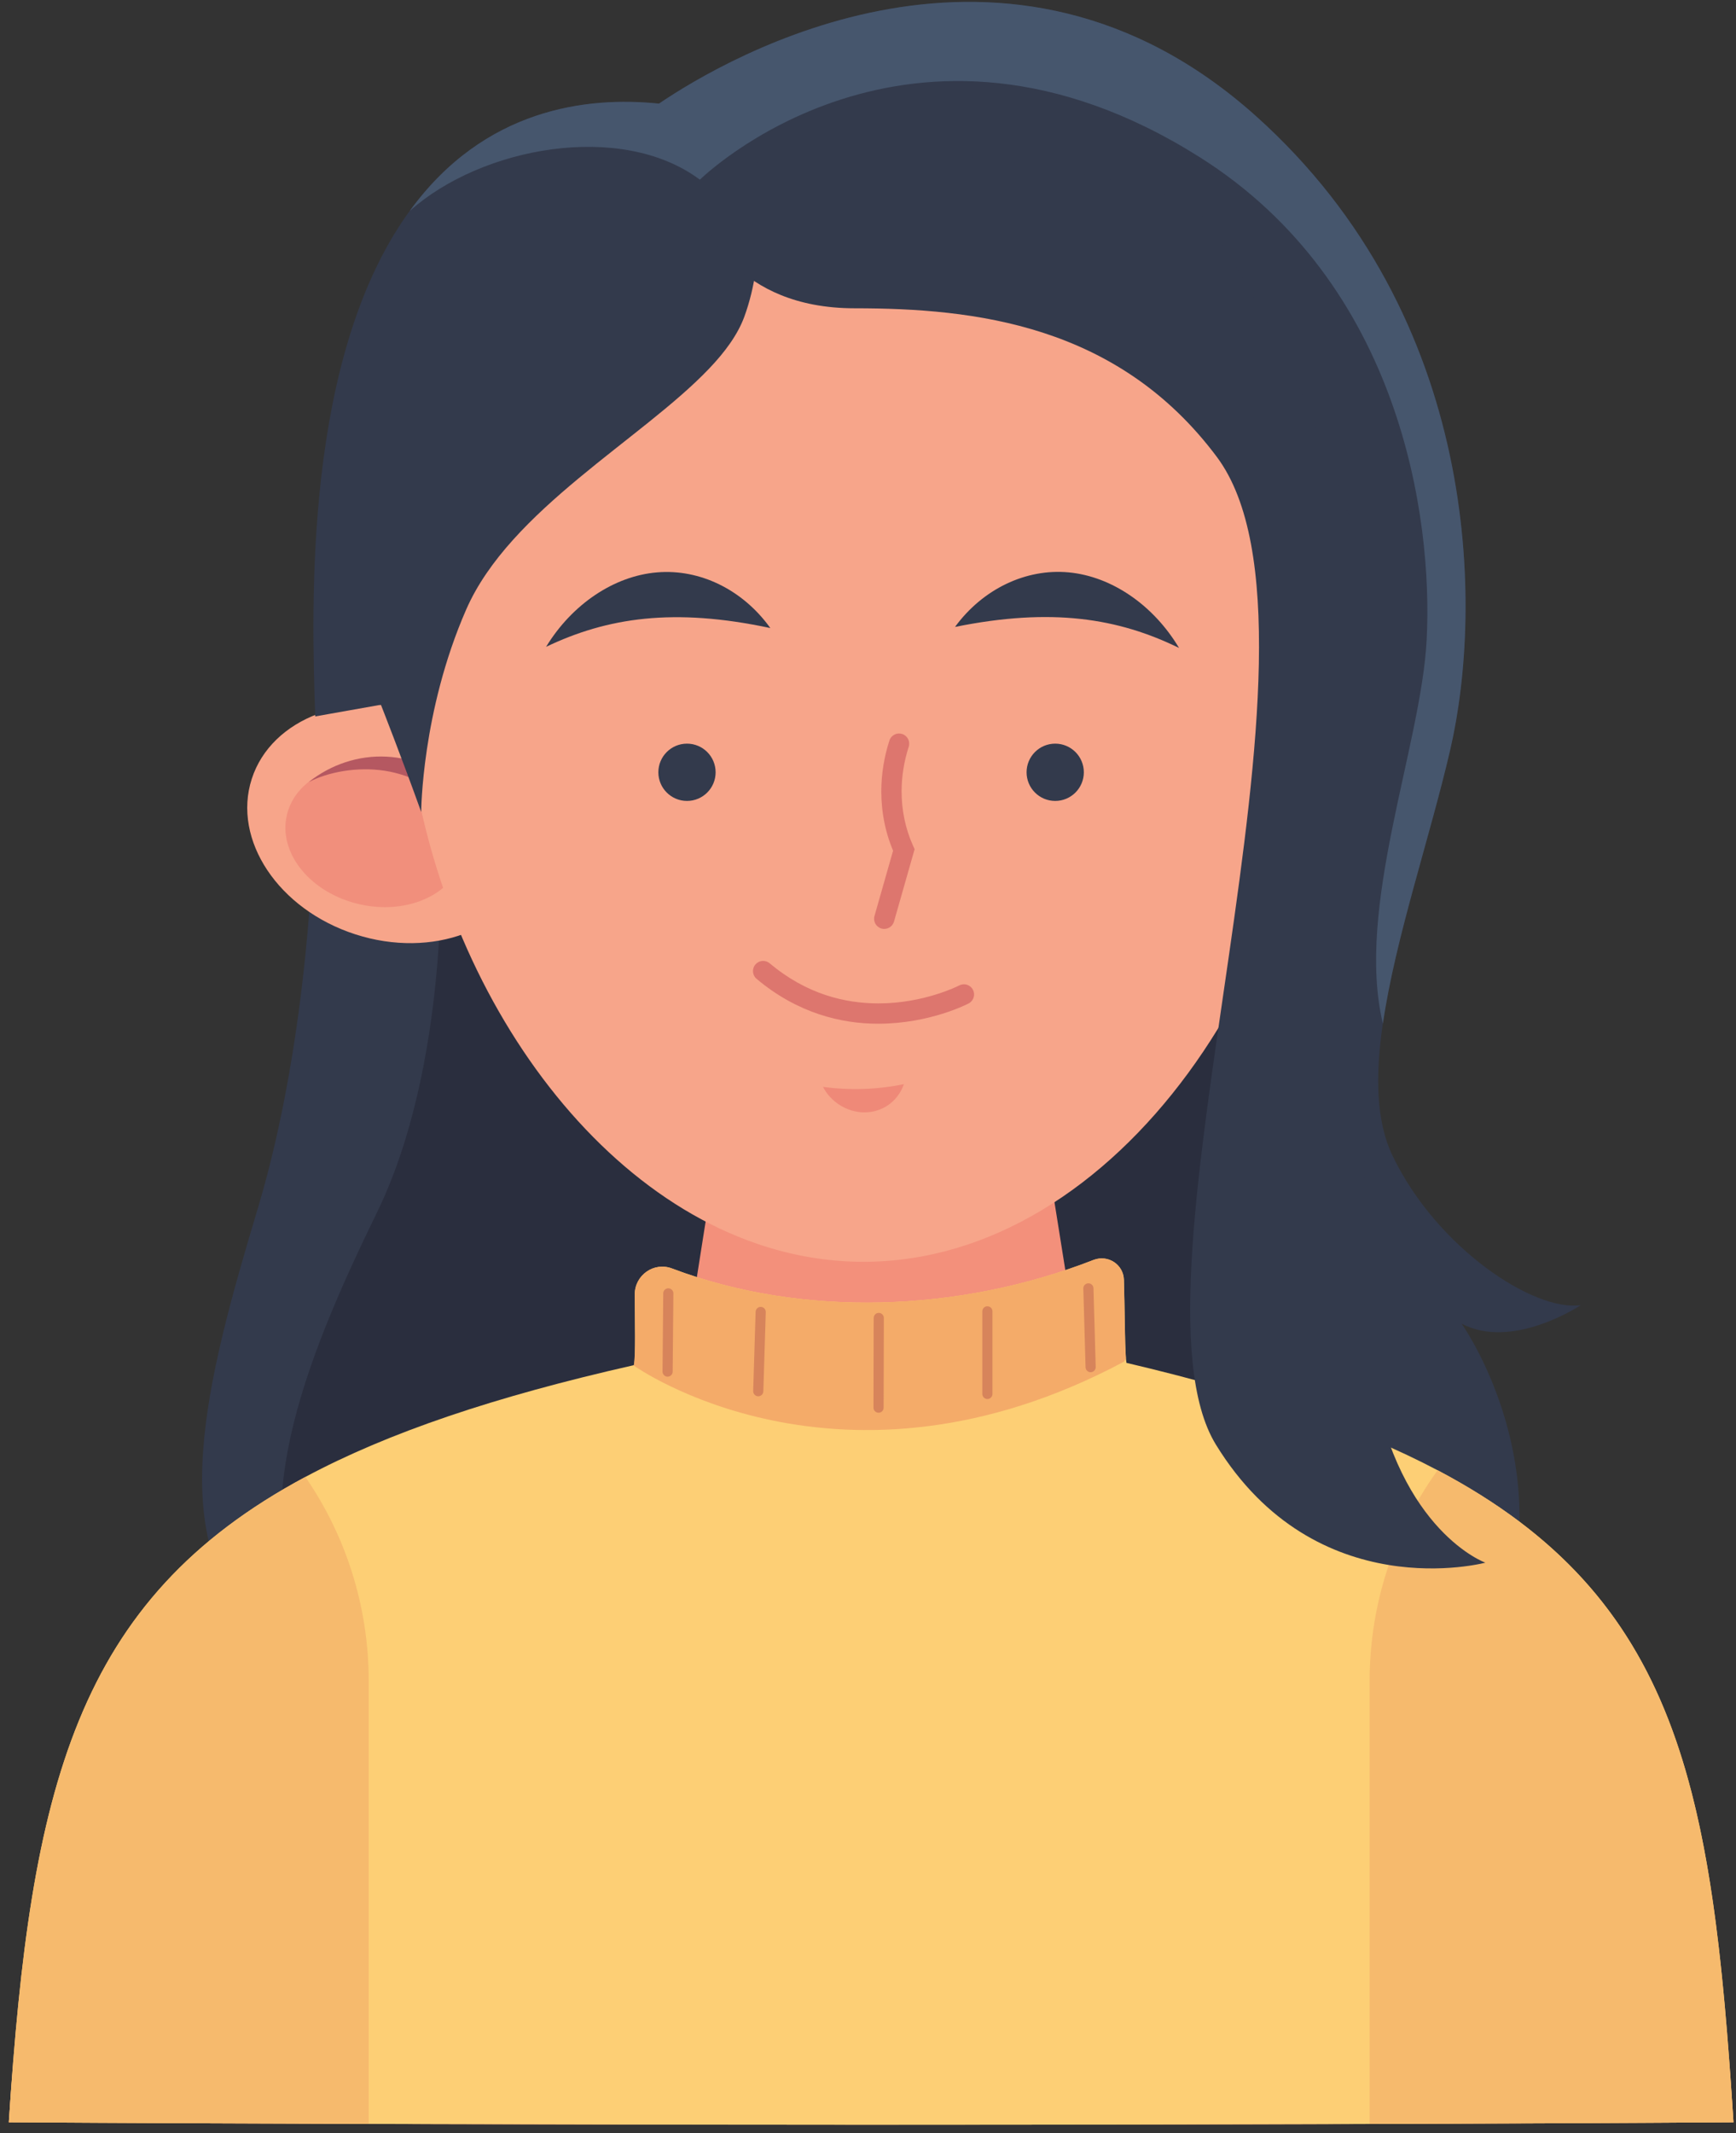 <?xml version="1.0" encoding="UTF-8" standalone="no"?><!-- Generator: Gravit.io --><svg xmlns="http://www.w3.org/2000/svg" xmlns:xlink="http://www.w3.org/1999/xlink" style="isolation:isolate" viewBox="294 262 171 210" width="171pt" height="210pt"><rect x="294" y="262" width="171" height="210" fill="#333333" stroke="none"/><defs><clipPath id="_clipPath_XvrFOnGVpL0lMrl0brKRZE9E6CLt8duS"><rect width="750" height="500"/></clipPath></defs><g clip-path="url(#_clipPath_XvrFOnGVpL0lMrl0brKRZE9E6CLt8duS)"><clipPath id="_clipPath_QornxlGwxQbOK0vx0GoxkJEUs6k2b7Ff"><path d=" M 0 0 L 0 500 L 750 500 L 750 0 L 0 0 Z " fill="rgb(255,255,255)"/></clipPath><g clip-path="url(#_clipPath_QornxlGwxQbOK0vx0GoxkJEUs6k2b7Ff)"><path d=" M 142.72 131 L 142.72 131.07 L 141.18 131.04 L 142.72 131 Z " fill="rgb(212,117,107)"/><path d=" M 142.72 131.04 L 141.18 131.07 L 141.18 131 L 142.72 131.04 Z " fill="rgb(212,117,107)"/><path d=" M 227.66 228.74 L 178.96 228.94 L 175.67 228.95 L 143.41 229.08 L 142.71 229.1 L 142.01 229.08 L 110.85 228.96 L 109.33 228.95 L 57.77 228.74 L 63.8 189.82 C 66.23 174.19 79.59 161.49 97.39 157.85 L 111.61 154.96 L 114.07 154.46 L 118.82 153.49 L 118.94 152.76 L 120.13 145.31 L 122.14 132.58 L 141.13 132.13 L 142.7 132.1 L 144.26 132.13 L 163.24 132.58 L 166.28 151.63 L 166.57 153.49 L 166.96 153.57 L 170.77 154.34 L 174.23 155.04 L 188.01 157.84 C 205.81 161.47 219.18 174.18 221.59 189.81 L 227.66 228.74 Z " fill="rgb(212,117,107)"/><path d=" M 166.3 151.63 C 143.68 154.29 127.67 148.81 120.15 145.3 L 122.17 132.58 L 141.15 132.13 L 142.72 132.1 L 144.28 132.13 L 163.26 132.58 L 166.3 151.63 Z " fill="rgb(201,103,99)"/><path d=" M 111.63 154.96 L 109.34 228.95 L 110.86 228.96 L 142.02 229.08 L 142.72 229.1 L 143.42 229.08 L 175.68 228.95 L 178.97 228.94 L 174.27 155.06 L 170.81 154.36 L 170.1 155.33 C 169.32 156.41 168.46 157.42 167.55 158.37 C 155.03 171.43 131.81 171.89 118.57 159.62 C 117.24 158.4 116.02 157.05 114.92 155.57 L 114.1 154.47" fill="rgb(253,207,117)"/><path d=" M 227.66 228.74 L 198.16 228.86 L 178.96 228.94 L 175.67 228.95 L 166.98 153.58 L 170.79 154.35 L 174.25 155.05 L 188.03 157.85 C 196.36 159.56 203.72 163.24 209.44 168.28 C 215.94 174.01 220.33 181.5 221.61 189.82 L 227.66 228.74 Z " fill="rgb(84,134,170)"/><path d=" M 118.84 153.5 L 110.87 228.96 L 109.35 228.95 L 86.23 228.86 L 57.79 228.75 L 63.82 189.83 C 65.07 181.75 69.25 174.45 75.47 168.78 C 81.26 163.49 88.82 159.62 97.41 157.86 L 111.63 154.97 L 114.09 154.47 L 118.84 153.5 Z " fill="rgb(84,134,170)"/><path d=" M 86.23 192.75 L 86.23 228.86 L 57.79 228.75 L 63.82 189.83 C 65.07 181.75 69.25 174.45 75.47 168.78 C 82.15 175.09 86.23 183.51 86.23 192.75 Z " fill="rgb(99,158,191)"/><path d=" M 227.66 228.74 L 198.16 228.86 L 198.16 192.74 C 198.16 183.27 202.44 174.65 209.44 168.27 C 215.94 174 220.33 181.49 221.61 189.81 L 227.66 228.74 Z " fill="rgb(99,158,191)"/><path d=" M 194.97 65.51 C 198.04 74.51 195.64 84.35 193.03 93.49 C 190.41 102.62 187.59 112.23 189.86 121.46 C 187.91 121.35 185.99 120.69 184.39 119.57 C 183.23 126.74 179.09 133.39 173.15 137.64 C 173.59 135.02 172.85 132.23 171.17 130.17 C 161.11 137.65 152.18 141.51 143.18 141.55 C 134.18 141.59 125.22 137.81 119.01 131.34 C 116.5 133.08 114.93 136.05 114.9 139.08 C 109.03 136.43 104.77 130.59 104.08 124.24 C 100.88 126.32 96.62 126.7 93.11 125.19 C 98.5 123.59 101.03 117.14 100.37 111.6 C 99.71 106.06 96.75 101.12 94.44 96.03 C 92.14 90.95 90.45 85.08 92.46 79.87 C 91.47 78.2 90.74 76.48 90.26 74.75 L 90.26 74.74 C 88.78 69.34 89.68 63.82 92.46 59.37 C 89.83 58.38 87.54 58.1 85.25 57.83 C 88.08 49.23 94.62 41.9 102.88 38.06 C 99.6 35.85 98.19 32.23 99.03 29.06 C 107.87 29.5 116.58 27.11 125.16 24.89 C 133.73 22.68 142.58 20.6 151.37 21.72 C 157.32 22.47 163.28 24.99 167.96 29.23 C 170.19 31.25 172.14 33.67 173.65 36.47 C 177.95 34.41 183.22 36.68 186.47 40.13 C 189.72 43.59 191.59 48.07 194.19 52.03 C 196.79 55.99 200.62 59.68 205.38 60 C 202.66 62.92 198.93 64.89 194.97 65.51 Z " fill="rgb(79,58,92)"/><path d=" M 184.012 88.219 C 191.587 85.778 199.297 88.67 201.233 94.678 C 203.169 100.686 198.598 107.536 191.023 109.977 C 183.448 112.418 175.738 109.525 173.802 103.517 C 171.866 97.509 176.437 90.66 184.012 88.219 Z " fill="rgb(201,103,99)"/><path d=" M 188.148 107.312 C 184.35 107.312 181.123 105.317 180.421 102.242 C 179.569 98.505 182.771 94.587 187.575 93.492 C 188.426 93.298 189.27 93.206 190.088 93.206 C 193.886 93.206 197.114 95.2 197.816 98.275 C 198.668 102.012 195.465 105.929 190.662 107.025 C 189.811 107.219 188.966 107.312 188.148 107.312 Z " fill="rgb(163,83,87)"/><path d=" M 195.63 94.95 C 193.47 93.22 190.72 92.31 187.99 92.45 C 185.27 92.58 182.6 93.75 180.61 95.68 C 180.72 96.4 180.82 97.12 180.93 97.84 C 182.8 95.7 185.39 94.27 188.14 93.84 C 190.88 93.4 193.77 93.98 195.63 94.95 Z " fill="rgb(109,57,70)"/><path d=" M 82.724 94.669 C 84.66 88.66 92.371 85.768 99.945 88.209 C 107.52 90.649 112.091 97.499 110.155 103.507 C 108.219 109.516 100.509 112.408 92.934 109.967 C 85.359 107.526 80.788 100.677 82.724 94.669 Z " fill="rgb(201,103,99)"/><path d=" M 95.83 107.295 C 95.012 107.295 94.168 107.203 93.316 107.009 C 88.513 105.913 85.311 101.996 86.163 98.258 C 86.865 95.184 90.093 93.189 93.89 93.189 C 94.708 93.189 95.552 93.281 96.403 93.476 C 101.207 94.571 104.41 98.489 103.557 102.226 C 102.856 105.301 99.627 107.295 95.83 107.295 Z " fill="rgb(163,83,87)"/><path d=" M 88.33 94.95 C 90.49 93.22 93.24 92.31 95.97 92.45 C 98.69 92.58 101.36 93.75 103.35 95.68 C 103.24 96.4 103.14 97.12 103.03 97.84 C 101.16 95.7 98.57 94.27 95.82 93.84 C 93.08 93.4 90.2 93.98 88.33 94.95 Z " fill="rgb(109,57,70)"/><path d=" M 187.21 84.62 C 187.21 114.27 166.96 144.03 141.98 144.03 C 138.37 144.03 134.85 143.41 131.48 142.25 C 111.56 135.43 96.74 109.98 96.74 84.62 L 96.74 84.43 C 96.82 54.89 117.05 36.66 141.98 36.66 C 166.96 36.66 187.21 54.97 187.21 84.62 Z " fill="rgb(212,117,107)"/><path d=" M 185.82 78.75 C 183.22 78.34 180.75 77.08 178.9 75.2 C 179.2 76.97 179.51 78.73 179.81 80.5 C 173.23 77.12 168.05 71.09 165.73 64.07 C 159.35 69.55 150.52 72.05 142.21 70.73 C 142.76 69.47 143.32 68.21 143.75 66.86 C 138.34 69.95 133.25 73.61 128.61 77.76 C 127.35 74.91 126.85 71.72 127.14 68.69 C 119.13 71.82 111.5 75.91 104.46 80.86 C 104.33 79.4 104.2 77.94 104.07 76.48 C 100.77 78.81 98.27 82.25 97.08 86.11 C 96.75 77.91 96.81 68.67 102.62 62.88 C 104.97 60.54 108.02 59.05 111.05 57.71 C 126.02 51.07 142.06 46.87 158.36 45.31 C 163.77 44.79 167.59 46.49 172.5 48.81 C 177.29 51.06 187.8 68.6 185.82 78.75 Z " fill="rgb(201,103,99)"/><path d=" M 97.87 98.49 C 96.38 86.79 99.43 76.09 106.6 66.78 C 105.7 69.23 105.35 71.88 105.59 74.47 C 114.85 69.85 124.11 65.23 133.37 60.6 C 130.57 63.28 129.36 67.51 130.33 71.27 C 138.09 67.48 145.85 63.68 153.62 59.89 C 151.64 62.47 149.31 64.78 146.71 66.72 C 154.32 67.43 162.19 63.64 166.5 56.38 C 167.68 63.32 171.39 69.79 176.78 74.32 C 176.7 71.74 177.08 69.15 177.44 65.79 C 178.3 70.92 181.1 75.71 184.69 78.95 C 185.19 85.81 185.69 92.68 185.01 99.08 C 213.02 20.76 79.3 1.64 97.87 98.49 Z " fill="rgb(79,58,92)"/><path d=" M 167.96 29.24 C 164.03 27.19 159.48 26.21 155.03 26.11 C 147.72 25.95 140.56 27.88 133.49 29.76 C 126.43 31.64 119.23 33.49 111.93 33.18 C 115.13 35.11 118.76 36.31 122.47 36.67 C 116.48 39.12 110.49 41.57 104.5 44.03 C 109.02 42.57 114.16 43.13 118.25 45.55 C 110.24 45.68 102.35 49.28 97.02 55.24 C 99.08 54.51 101.44 54.64 103.4 55.62 C 96.47 59.62 91.62 66.9 90.26 74.76 C 88.78 69.36 89.68 63.84 92.46 59.39 C 89.83 58.4 87.54 58.12 85.25 57.85 C 88.08 49.25 94.62 41.92 102.88 38.08 C 99.6 35.87 98.19 32.25 99.03 29.08 C 107.87 29.52 116.58 27.13 125.16 24.91 C 133.73 22.7 142.58 20.62 151.37 21.74 C 157.32 22.48 163.28 24.99 167.96 29.24 Z " fill="rgb(119,85,124)"/><path d=" M 130.7 84.39 C 128 81.49 123.65 79.76 118.87 80.1 C 114.1 80.43 110.04 82.74 107.77 85.97 C 107.92 80.1 112.51 75.2 118.49 74.78 C 124.49 74.36 129.73 78.58 130.7 84.39 Z " fill="rgb(79,58,92)"/><path d=" M 153.26 84.39 C 155.96 81.49 160.31 79.76 165.09 80.1 C 169.86 80.43 173.92 82.74 176.19 85.97 C 176.04 80.1 171.45 75.2 165.47 74.78 C 159.48 74.36 154.23 78.58 153.26 84.39 Z " fill="rgb(79,58,92)"/><path d=" M 123.62 92 C 125.177 92 126.44 93.263 126.44 94.82 C 126.44 96.377 125.177 97.64 123.62 97.64 C 122.063 97.64 120.8 96.377 120.8 94.82 C 120.8 93.263 122.063 92 123.62 92 Z " fill="rgb(51,58,76)"/><path d=" M 159.89 92 C 161.447 92 162.71 93.263 162.71 94.82 C 162.71 96.377 161.447 97.64 159.89 97.64 C 158.333 97.64 157.07 96.377 157.07 94.82 C 157.07 93.263 158.333 92 159.89 92 Z " fill="rgb(51,58,76)"/><path d=" M 127.803 117.478 C 132.215 120 137.273 121.247 142.327 121.248 C 147.721 121.247 153.119 119.827 157.735 116.981 C 158.205 116.691 158.351 116.075 158.061 115.605 C 157.771 115.135 157.155 114.989 156.685 115.279 C 152.412 117.915 147.37 119.248 142.327 119.248 C 137.601 119.248 132.88 118.077 128.796 115.742 C 128.317 115.468 127.706 115.634 127.432 116.114 C 127.158 116.593 127.324 117.204 127.803 117.478 Z " fill="rgb(109,57,70)"/><path d=" M 138.89 125.4 C 141.48 126.03 144.18 126.22 146.84 125.96 C 146.04 127.41 144.4 128.36 142.74 128.32 C 141.08 128.28 139.49 127.29 138.89 125.4 Z " fill="rgb(201,103,99)"/><path d=" M 138.968 92.757 C 139.427 94.181 139.67 95.67 139.67 97.155 C 139.669 98.974 139.308 100.787 138.539 102.488 L 138.388 102.821 L 138.488 103.173 C 139.129 105.426 139.779 107.676 140.418 109.932 C 140.568 110.464 141.121 110.773 141.652 110.622 C 142.184 110.472 142.492 109.919 142.342 109.388 C 141.701 107.124 141.051 104.874 140.412 102.626 L 139.45 102.9 L 140.361 103.312 C 141.254 101.338 141.67 99.238 141.67 97.155 C 141.67 95.452 141.393 93.759 140.872 92.143 C 140.702 91.618 140.139 91.329 139.613 91.499 C 139.087 91.668 138.799 92.231 138.968 92.757 Z " fill="rgb(109,57,70)"/><path d=" M 459.99 228.84 C 406.79 229.18 343.34 229.18 290.11 228.84 C 297.9 179.18 293.28 162.23 351.17 153.6 L 351.18 153.55 C 351.98 148.56 353.69 137.74 354.48 132.69 C 365.5 132.22 384.57 132.22 395.58 132.69 L 398.62 151.74 L 398.83 153.04 L 398.91 153.6 C 457.03 162.34 452.1 179.18 459.99 228.84 Z " fill="rgb(247,165,138)"/><path d=" M 398.63 151.73 C 376.01 154.39 360 148.91 352.48 145.4 L 354.5 132.68 L 373.48 132.23 L 375.05 132.2 L 376.61 132.23 L 395.59 132.68 L 398.63 151.73 Z " fill="rgb(239,137,120)"/><path d=" M 459.99 228.84 C 448.43 228.92 436.38 228.97 424.05 229.01 C 379.68 229.16 331.76 229.1 290.11 228.84 C 297.9 179.18 293.28 162.23 351.17 153.6 L 351.18 153.55 L 375.15 173.75 L 398.83 153.03 L 398.91 153.59 C 415.9 156.14 427.5 159.39 435.61 163.95 C 455.24 174.99 454.41 193.69 459.99 228.84 Z " fill="rgb(77,173,191)"/><path d=" M 424.05 229.01 L 424.05 199.09 C 424.05 185.94 428.35 173.79 435.61 163.96 C 455.24 174.99 454.41 193.69 459.99 228.84 C 448.43 228.92 436.38 228.97 424.05 229.01 Z " fill="rgb(82,179,195)"/><path d=" M 312.53 228.961 C 304.897 228.929 297.405 228.89 290.11 228.84 L 290.11 228.84 C 297.41 228.887 304.898 228.927 312.53 228.961 Z  M 297.983 184.282 C 300.256 177.563 303.503 172.195 308.792 167.83 C 303.521 172.194 300.266 177.566 297.983 184.282 Z " fill="rgb(187,227,229)"/><path d=" M 323.682 229.002 C 319.935 228.99 316.217 228.976 312.53 228.961 C 304.898 228.927 297.41 228.887 290.11 228.84 L 290.11 228.84 C 300.934 228.908 312.183 228.962 323.682 229.002 Z " fill="rgb(200,167,151)"/><path d=" M 326.05 229.01 C 325.26 229.007 324.47 229.005 323.682 229.002 C 312.183 228.962 300.934 228.908 290.11 228.84 C 293.187 209.491 294.316 195.126 297.983 184.282 C 300.266 177.566 303.521 172.194 308.792 167.83 C 310.474 166.442 312.361 165.156 314.49 163.96 C 321.75 173.79 326.05 185.94 326.05 199.09 L 326.05 229.01 Z " fill="rgb(82,179,195)"/><path d=" M 375.15 173.75 L 367.549 167.344 L 367.55 167.12 L 375.29 173.628 L 375.15 173.75 Z " fill="rgb(104,134,153)"/><path d=" M 367.4 203.12 L 367.549 167.344 L 375.15 173.75 L 375.29 173.628 L 375.34 173.67 L 375.55 203.06 L 367.4 203.12 Z " fill="rgb(72,137,167)"/><path d=" M 371.23 178.86 C 372.528 178.86 373.58 179.912 373.58 181.21 C 373.58 182.508 372.528 183.56 371.23 183.56 C 369.932 183.56 368.88 182.508 368.88 181.21 C 368.88 179.912 369.932 178.86 371.23 178.86 Z " fill="rgb(189,227,227)"/><path d=" M 371.23 191.79 C 372.528 191.79 373.58 192.842 373.58 194.14 C 373.58 195.438 372.528 196.49 371.23 196.49 C 369.932 196.49 368.88 195.438 368.88 194.14 C 368.88 192.842 369.932 191.79 371.23 191.79 Z " fill="rgb(189,227,227)"/><path d=" M 375.16 173.47 L 351.73 150.89 L 349.88 150.68 C 345.42 150.18 340.99 151.84 337.96 155.15 L 340.94 173.75 L 347.37 169.99 C 350.7 168.04 354.69 167.54 358.39 168.62 L 375.16 173.47 Z " fill="rgb(92,198,207)"/><path d=" M 375.16 173.47 L 398.59 150.89 L 400.44 150.68 C 404.9 150.18 409.33 151.84 412.36 155.15 L 409.38 173.75 L 406.51 172.07 C 400.91 168.79 394.2 167.95 387.96 169.76 L 375.16 173.47 Z " fill="rgb(92,198,207)"/><path d=" M 391.33 206.66 L 391.33 204.26 C 391.33 203.63 391.84 203.11 392.48 203.11 L 418.39 203.11 C 419.02 203.11 419.54 203.62 419.54 204.26 L 419.54 206.66 C 419.54 207.29 419.03 207.81 418.39 207.81 L 392.48 207.81 C 391.85 207.81 391.33 207.29 391.33 206.66 Z " fill="rgb(72,138,167)"/><path d=" M 416.344 88.328 C 423.919 85.887 431.629 88.779 433.564 94.787 C 435.501 100.795 430.93 107.645 423.354 110.085 C 415.78 112.526 408.07 109.634 406.134 103.626 C 404.198 97.618 408.769 90.769 416.344 88.328 Z " fill="rgb(239,137,120)"/><path d=" M 420.488 107.407 C 416.69 107.407 413.462 105.412 412.761 102.337 C 411.908 98.6 415.111 94.683 419.914 93.587 C 420.765 93.393 421.61 93.3 422.427 93.3 C 426.225 93.3 429.454 95.295 430.155 98.37 C 431.007 102.106 427.805 106.024 423.001 107.12 C 422.15 107.314 421.306 107.407 420.488 107.407 Z " fill="rgb(220,119,110)"/><path d=" M 427.96 95.05 C 425.8 93.32 423.05 92.41 420.32 92.55 C 417.6 92.68 414.93 93.85 412.94 95.78 C 413.05 96.5 413.15 97.22 413.26 97.94 C 415.13 95.8 417.72 94.37 420.47 93.94 C 423.22 93.51 426.1 94.08 427.96 95.05 Z " fill="rgb(181,88,97)"/><path d=" M 315.047 94.767 C 316.983 88.758 324.693 85.866 332.268 88.307 C 339.842 90.748 344.414 97.597 342.477 103.605 C 340.542 109.614 332.832 112.506 325.256 110.065 C 317.682 107.624 313.11 100.775 315.047 94.767 Z " fill="rgb(239,137,120)"/><path d=" M 328.147 107.381 C 327.329 107.381 326.485 107.289 325.634 107.095 C 320.83 105.999 317.627 102.081 318.48 98.344 C 319.181 95.27 322.41 93.275 326.208 93.275 C 327.026 93.275 327.869 93.367 328.721 93.562 C 333.524 94.657 336.727 98.575 335.874 102.312 C 335.173 105.387 331.944 107.381 328.147 107.381 Z " fill="rgb(220,119,110)"/><path d=" M 320.66 95.05 C 322.82 93.32 325.57 92.41 328.3 92.55 C 331.02 92.68 333.69 93.85 335.68 95.78 C 335.57 96.5 335.47 97.22 335.36 97.94 C 333.49 95.8 330.9 94.37 328.15 93.94 C 325.41 93.5 322.53 94.08 320.66 95.05 Z " fill="rgb(181,88,97)"/><path d=" M 419.54 84.72 C 419.54 114.37 399.29 144.13 374.31 144.13 C 370.7 144.13 367.18 143.51 363.81 142.35 C 343.89 135.53 329.07 110.08 329.07 84.72 L 329.07 84.53 C 329.15 54.99 349.38 36.76 374.31 36.76 C 399.29 36.76 419.54 55.07 419.54 84.72 Z " fill="rgb(247,165,138)"/><path d=" M 430.86 45.99 C 427.8 46.51 423.88 48.39 422.36 49.37 C 426.04 50.58 429.64 55.56 430.55 61.91 C 427.9 60.76 425.17 61.67 423.47 62.27 L 423.24 62.35 C 423.48 72.71 421.61 89.22 418.05 99.2 C 418.05 92.19 416.21 86.32 414 80.18 C 411.8 74.05 410.19 70.88 409.52 62.09 L 409.51 62.03 C 384.74 62.07 363.52 61.34 340.09 63.18 L 340.08 63.31 C 339.68 72.35 337.47 74.43 335.06 79.68 C 332.65 84.95 330.68 91.98 330.68 100.14 C 326.69 90.98 326.23 63.11 326.23 63.11 C 326.23 63.11 321.58 58.51 316 58.86 C 317.65 55.25 323.02 51.15 327.88 52.15 C 327.41 48.16 322.9 42.97 318.24 40.95 C 325.96 39.06 330.01 41.56 333 45.91 C 333.94 42.14 335.55 38.72 337.73 35.67 C 353 14.25 395.76 11.13 422.72 32.13 C 418.72 32.51 415.92 34.24 413.59 36.58 C 419.53 36.01 425.51 37.35 431.08 45.93 L 430.86 45.99 Z " fill="rgb(121,65,84)"/><path d=" M 423.25 62.34 C 423.49 72.7 421.62 89.21 418.06 99.19 C 418.06 92.18 416.22 86.31 414.01 80.17 C 411.81 74.04 410.2 70.87 409.53 62.08 L 409.63 61.9 L 423.46 62.26 L 423.25 62.34 Z " fill="rgb(152,104,115)"/><path d=" M 340.1 63.32 C 339.7 72.36 337.49 74.44 335.08 79.69 C 332.67 84.96 330.7 91.99 330.7 100.15 C 326.71 90.99 325.28 75.67 326.25 63.12 L 340.1 63.32 Z " fill="rgb(152,104,115)"/><path d=" M 431.1 45.95 L 430.86 46 C 421.64 39.28 409.32 36.76 398.29 39.81 C 401.34 35.56 406.09 32.56 411.24 31.64 C 400.4 28.06 389.15 26.9 378.08 27.9 C 382.72 25.49 388.02 24.37 393.24 24.69 C 374.8 18.71 353.05 23.14 337.75 35.68 C 353.02 14.26 395.78 11.14 422.74 32.14 C 418.74 32.52 415.94 34.25 413.61 36.59 C 419.55 36.03 425.53 37.37 431.1 45.95 Z " fill="rgb(164,91,107)"/><path d=" M 363.03 84.48 C 360.33 81.58 355.98 79.85 351.2 80.19 C 346.43 80.52 342.37 82.83 340.1 86.06 C 340.25 80.19 344.84 75.29 350.82 74.87 C 356.82 74.46 362.06 78.68 363.03 84.48 Z " fill="rgb(121,65,84)"/><path d=" M 385.59 84.48 C 388.29 81.58 392.64 79.85 397.42 80.19 C 402.19 80.52 406.25 82.83 408.52 86.06 C 408.37 80.19 403.78 75.29 397.8 74.87 C 391.81 74.46 386.56 78.68 385.59 84.48 Z " fill="rgb(121,65,84)"/><path d=" M 355.95 92.1 C 357.507 92.1 358.77 93.363 358.77 94.92 C 358.77 96.478 357.507 97.74 355.95 97.74 C 354.393 97.74 353.13 96.478 353.13 94.92 C 353.13 93.363 354.393 92.1 355.95 92.1 Z " fill="rgb(51,58,76)"/><path d=" M 392.22 92.1 C 393.777 92.1 395.04 93.363 395.04 94.92 C 395.04 96.478 393.777 97.74 392.22 97.74 C 390.662 97.74 389.4 96.478 389.4 94.92 C 389.4 93.363 390.662 92.1 392.22 92.1 Z " fill="rgb(51,58,76)"/><path d=" M 371.08 127.85 C 373.67 128.48 376.37 128.67 379.03 128.41 C 378.23 129.86 376.59 130.81 374.93 130.77 C 373.27 130.74 371.67 129.73 371.08 127.85 Z " fill="rgb(221,119,109)"/><path d=" M 370.748 94.037 C 371.208 95.461 371.45 96.949 371.45 98.435 C 371.45 100.253 371.088 102.066 370.319 103.768 L 370.168 104.102 L 370.268 104.454 C 370.909 106.706 371.559 108.956 372.198 111.212 C 372.349 111.744 372.901 112.053 373.433 111.902 C 373.964 111.752 374.273 111.199 374.122 110.667 C 373.481 108.404 372.831 106.154 372.192 103.907 L 371.23 104.18 L 372.141 104.592 C 373.034 102.618 373.45 100.518 373.45 98.435 C 373.45 96.732 373.173 95.039 372.652 93.423 C 372.482 92.897 371.919 92.609 371.393 92.778 C 370.868 92.948 370.579 93.511 370.748 94.037 Z " fill="rgb(221,119,109)"/><path d=" M 360.16 116.6 C 370.31 118.53 380.91 118.01 391.13 115.2 C 391.74 116.94 390.89 118.93 389.5 120.14 C 388.11 121.35 386.29 121.92 384.5 122.35 C 379.31 123.59 373.89 123.9 368.59 123.24 C 366.4 122.97 364.17 122.51 362.32 121.3 C 360.47 120.09 359.07 117.99 360.16 116.6 Z " fill="rgb(254,254,254)"/><path d=" M 566.23 347.66 L 651.02 345.94 L 660.61 414.81 L 560.28 410.01 L 566.23 347.66 Z " fill="rgb(53,49,74)"/><path d=" M 694.63 470.93 C 671.97 471.08 647.47 471.16 622.68 471.17 C 619.31 471.18 615.95 471.18 612.58 471.18 L 607.68 471.18 C 603.68 471.18 599.67 471.18 595.69 471.17 C 571.25 471.15 547.09 471.07 524.74 470.93 C 531.68 426.7 533.09 408.41 574.269 398.84 C 578.1 397.95 582.269 397.13 586.81 396.38 C 588.25 396.15 589.72 395.91 591.24 395.69 C 591.39 394.79 591.57 393.69 591.769 392.46 C 592.03 390.78 592.33 388.86 592.65 386.89 C 593.35 382.41 594.099 377.66 594.56 374.78 C 605.58 374.31 615.85 374.31 626.86 374.78 L 629.53 391.57 L 629.76 393.02 L 630.18 395.69 C 633.05 396.12 635.78 396.57 638.37 397.05 C 641.62 397.65 644.65 398.28 647.479 398.96 C 688.07 408.59 687.62 426.8 694.63 470.93 Z " fill="rgb(212,117,107)"/><path d=" M 629.53 391.56 C 610.82 395.23 598.68 390.47 592.65 386.88 C 593.35 382.4 594.1 377.65 594.56 374.77 C 605.58 374.3 615.85 374.3 626.86 374.77 L 629.53 391.56 Z " fill="rgb(201,103,99)"/><path d=" M 633.42 400.24 L 622.68 471.17 C 619.07 471.18 615.45 471.18 611.84 471.18 L 608.66 471.18 C 604.33 471.18 600.01 471.18 595.7 471.17 L 588.03 400.14 C 589.59 402.17 591.99 406.66 594.65 412.1 C 601.1 425.33 619.97 425.42 626.55 412.25 C 629.24 406.87 631.66 402.44 633.25 400.44 L 633.42 400.24 Z " fill="rgb(173,79,101)"/><path d=" M 608.66 471.18 C 589.8 471.18 570.939 471.14 552.8 471.07 C 543.22 471.03 533.84 470.99 524.76 470.93 C 529.34 441.72 531.52 423.82 544.32 412.29 C 552.71 404.731 565.65 399.89 586.83 396.38 L 608.66 471.18 Z " fill="rgb(112,120,154)"/><path d=" M 694.63 470.93 C 668.68 471.1 640.3 471.18 611.84 471.18 L 638.38 397.04 C 688.17 406.17 687.13 423.73 694.63 470.93 Z " fill="rgb(112,120,154)"/><clipPath id="_clipPath_rrabyt18x2j04a6edvJYKj4LjQGcJzCF"><path d=" M 693.485 470.937 C 693.867 470.935 694.248 470.932 694.63 470.93 L 694.63 470.93 C 694.249 470.932 693.867 470.935 693.485 470.937 Z " fill="rgb(255,255,255)"/></clipPath><g clip-path="url(#_clipPath_rrabyt18x2j04a6edvJYKj4LjQGcJzCF)"><path d=" M 693.485 470.93 L 694.63 470.93 L 694.63 470.937 L 693.485 470.937 L 693.485 470.93 Z " fill="rgb(188,204,214)"/></g><path d=" M 690.926 470.953 C 692.166 470.946 693.401 470.938 694.63 470.93 L 694.63 470.93 C 694.248 470.932 693.867 470.935 693.485 470.937 C 692.634 470.943 691.782 470.948 690.926 470.953 Z " fill="rgb(180,126,132)"/><path d=" M 694.63 470.93 C 692.534 457.732 691.104 446.851 689.045 437.826 C 691.149 446.923 692.577 457.837 694.63 470.93 Z " fill="rgb(188,204,214)"/><path d=" M 694.63 470.93 C 692.514 457.612 691.077 446.65 688.987 437.576 C 689.006 437.658 689.025 437.743 689.045 437.826 C 691.104 446.851 692.534 457.732 694.63 470.93 L 694.63 470.93 Z " fill="rgb(180,126,132)"/><path d=" M 666.59 471.07 L 666.59 441.61 C 666.59 430.83 670.4 420.3 675.77 411.82 C 682.786 418.135 686.4 426.501 688.987 437.576 C 691.077 446.65 692.514 457.612 694.63 470.93 L 694.63 470.93 C 693.401 470.938 692.166 470.946 690.926 470.953 C 683.007 471.001 674.873 471.036 666.59 471.07 Z " fill="rgb(122,132,163)"/><path d=" M 591.77 392.45 L 609.45 471.18 L 607.68 471.18 L 576.04 421.07 L 587.76 413.08 L 571.65 410.51 L 572.37 404.23 C 572.6 402.28 573.26 400.44 574.27 398.83 C 575.93 396.18 578.51 394.17 581.64 393.26 L 591.32 390.45 L 591.77 392.45 Z " fill="rgb(141,152,178)"/><path d=" M 633.94 413.08 L 645.66 421.07 L 612.58 471.18 L 610.75 471.18 L 629.77 393.02 L 630.39 390.47 L 640.06 393.28 C 643.22 394.2 645.85 396.26 647.5 398.96 C 648.47 400.54 649.1 402.34 649.32 404.24 L 650.05 410.52 L 633.94 413.08 Z " fill="rgb(141,152,178)"/><path d=" M 552.8 471.07 L 552.8 471.07 C 543.22 471.03 533.84 470.99 524.76 470.93 C 529.34 441.72 531.52 423.82 544.32 412.29 C 549.69 420.769 552.8 430.83 552.8 441.61 L 552.8 471.07 Z " fill="rgb(122,132,163)"/><path d=" M 654.18 326.81 C 654.18 356.46 633.93 386.22 608.95 386.22 C 605.34 386.22 601.82 385.6 598.45 384.44 C 578.53 377.62 563.71 352.17 563.71 326.81 L 563.71 326.62 C 563.79 297.08 584.02 278.85 608.95 278.85 C 633.92 278.85 654.18 297.16 654.18 326.81 Z " fill="rgb(212,117,107)"/><path d=" M 616.46 323.72 C 619.19 319.99 623.44 317.95 627.67 318.35 C 631.9 318.75 636.01 321.57 638.53 325.79 C 632.54 322.86 625.99 321.79 616.46 323.72 Z " fill="rgb(68,61,91)"/><path d=" M 600.99 323.72 C 598.26 319.99 594.01 317.95 589.78 318.35 C 585.55 318.75 581.439 321.57 578.92 325.79 C 584.91 322.86 591.46 321.79 600.99 323.72 Z " fill="rgb(68,61,91)"/><path d=" M 626.87 335.21 C 628.428 335.21 629.69 336.473 629.69 338.03 C 629.69 339.588 628.428 340.85 626.87 340.85 C 625.313 340.85 624.05 339.588 624.05 338.03 C 624.05 336.473 625.313 335.21 626.87 335.21 Z " fill="rgb(51,58,76)"/><path d=" M 590.61 335.21 C 592.167 335.21 593.43 336.473 593.43 338.03 C 593.43 339.588 592.167 340.85 590.61 340.85 C 589.053 340.85 587.79 339.588 587.79 338.03 C 587.79 336.473 589.053 335.21 590.61 335.21 Z " fill="rgb(51,58,76)"/><path d=" M 609.778 334.927 C 609.362 336.392 609.143 337.913 609.143 339.441 C 609.143 341.7 609.624 343.976 610.662 346.091 L 611.56 345.65 L 610.589 345.408 C 610.02 347.686 609.45 349.958 608.889 352.242 C 608.758 352.778 609.086 353.32 609.622 353.452 C 610.158 353.583 610.7 353.255 610.832 352.719 C 611.39 350.442 611.96 348.173 612.53 345.893 L 612.618 345.538 L 612.457 345.21 C 611.562 343.385 611.143 341.417 611.143 339.441 C 611.143 338.105 611.335 336.767 611.702 335.473 C 611.853 334.942 611.545 334.389 611.013 334.238 C 610.482 334.087 609.929 334.396 609.778 334.927 Z " fill="rgb(109,57,70)"/><path d=" M 615.45 372.13 C 612.88 372.87 610.19 373.17 607.53 373.01 C 608.39 374.43 610.07 375.3 611.72 375.21 C 613.37 375.11 614.93 374.04 615.45 372.13 Z " fill="rgb(201,103,99)"/><path d=" M 596.99 356.66 C 605.55 359.53 616.87 359.38 623.5 356.35 C 625.43 361.86 623.29 367.45 611.53 367.92 C 596.48 368.53 594.59 361 596.99 356.66 Z " fill="rgb(254,254,254)"/><path d=" M 676.63 412.49 C 660.2 421.12 650.87 408.47 648.17 367.21 C 644.43 310.08 633.88 294.36 621.45 289.59 C 612.67 286.23 605.94 290.42 605.94 290.42 L 605.93 290.36 C 593.36 285.71 580.9 295.07 575.69 319.25 C 571.6 338.23 572.76 388.46 567.56 404.96 C 562.37 421.45 546.03 410.78 546.03 410.78 C 560.21 401.86 552.31 365.43 557.8 326.22 C 562.76 290.78 574.26 278.23 582.9 273.03 C 585.05 271.73 587.02 270.89 588.66 270.26 C 596.83 267.16 603.86 273.39 603.86 273.39 L 603.9 273.72 C 630.22 256.54 650.85 282.19 655.5 303.72 C 660.14 325.18 662.6 352.76 664.66 373.56 C 665.32 380.21 665.939 386.17 666.57 391.02 C 668.62 406.69 676.63 412.49 676.63 412.49 Z " fill="rgb(68,61,91)"/><path d=" M 664.66 373.55 C 659.24 349.14 659.81 308.16 642.57 285.46 C 626.6 264.42 603.72 277.57 603.72 277.57 C 595.81 271.73 587.7 272.05 582.89 273.04 C 585.04 271.74 587.01 270.9 588.65 270.27 C 596.82 267.17 603.85 273.4 603.85 273.4 L 603.89 273.73 C 630.21 256.55 650.84 282.2 655.49 303.73 C 660.14 325.18 662.6 352.75 664.66 373.55 Z " fill="rgb(87,71,107)"/><path d=" M 226.72 470.93 C 173.52 471.27 110.07 471.27 56.84 470.93 C 63.17 430.61 61.31 411.86 91.37 401.6 C 98.33 399.23 107.02 397.31 117.9 395.69 L 117.91 395.64 C 118.71 390.65 120.42 379.83 121.21 374.78 C 132.23 374.31 151.3 374.31 162.31 374.78 L 165.35 393.83 L 165.56 395.13 L 165.64 395.689 C 174.98 397.1 182.69 398.71 189.09 400.64 C 222.51 410.68 220.1 429.23 226.72 470.93 Z " fill="rgb(247,165,138)"/><path d=" M 165.36 393.82 C 142.74 396.48 126.73 391 119.21 387.49 L 121.23 374.77 L 140.21 374.32 L 141.78 374.29 L 143.34 374.32 L 162.32 374.77 L 165.36 393.82 Z " fill="rgb(239,137,120)"/><path d=" M 117.94 392.72 L 141.36 410.98 L 166.3 393.07 L 166.41 409.93 L 141.59 425.97 L 114.07 399.86" fill="rgb(196,205,211)"/><path d=" M 226.72 470.93 C 215.68 471 204.21 471.05 192.48 471.09 C 158.49 471.21 122.31 471.21 88.43 471.08 C 77.62 471.04 67.04 471 56.84 470.93 C 61.8 439.26 61.73 420.91 76.03 409.51 C 79.93 406.39 84.92 403.8 91.37 401.6 L 105.43 401.8 L 141.72 425.14 L 189.09 400.63 C 196.19 402.77 201.67 405.29 205.96 408.34 C 221.89 419.6 221.51 438.09 226.72 470.93 Z " fill="rgb(48,46,69)"/><path d=" M 226.72 470.93 C 215.68 471 204.21 471.05 192.48 471.09 L 192.48 442.21 C 192.48 429.1 197.6 417.18 205.96 408.34 C 221.89 419.6 221.51 438.09 226.72 470.93 Z " fill="rgb(56,51,79)"/><path d=" M 88.44 442.21 L 88.44 471.08 C 77.63 471.04 67.05 471 56.85 470.93 C 61.81 439.26 61.74 420.91 76.04 409.51 C 83.75 418.22 88.44 429.67 88.44 442.21 Z " fill="rgb(56,51,79)"/><path d=" M 141.38 410.9 L 134.51 419.29 L 117.43 400.97 L 118.07 392.88 L 141.38 410.9 Z " fill="rgb(254,254,254)"/><path d=" M 166.01 392.97 L 141.33 411 L 148.44 419.59 L 169.72 395.25 L 166.01 392.97 Z " fill="rgb(254,254,254)"/><path d=" M 118.28 395.73 L 120.19 381.97 C 120.19 381.97 106.21 377.11 97.26 394.27 L 141.79 426.71 L 186.28 395.68 C 186.28 395.68 177.04 378.82 163.31 380.92 L 165.56 394.93 L 141.79 424.8 L 118.28 395.73 Z " fill="rgb(68,61,91)"/><path d=" M 142.18 426.57 L 184.6 392.72 C 184.6 392.72 189.98 391.47 194.55 394.8 C 198.22 397.47 197.48 403.17 193.3 404.94 L 142.18 426.57 Z " fill="rgb(56,51,79)"/><path d=" M 141.72 426.46 L 98.62 392.72 C 98.62 392.72 91.97 390.17 87.35 395.71 C 85.19 398.3 86.24 402.25 89.32 403.6 L 141.72 426.46 Z " fill="rgb(56,51,79)"/><path d=" M 148.869 422.406 C 148.519 424.232 148.379 426.064 148.379 427.897 C 148.386 435.546 150.794 443.215 150.787 450.656 C 150.787 452.467 150.646 454.263 150.299 456.044 C 150.246 456.315 150.423 456.578 150.694 456.63 C 150.965 456.683 151.228 456.506 151.281 456.235 C 151.642 454.38 151.787 452.518 151.787 450.656 C 151.78 443.005 149.372 435.337 149.379 427.897 C 149.379 426.115 149.516 424.347 149.851 422.594 C 149.903 422.323 149.725 422.061 149.454 422.009 C 149.183 421.957 148.921 422.135 148.869 422.406 Z " fill="rgb(254,254,254)"/><path d=" M 132.766 422.085 C 134.574 424.553 135.285 427.648 135.284 430.805 C 135.284 432.076 135.169 433.354 134.966 434.599 C 134.27 438.959 132.608 443.157 131.534 447.552 C 130.969 449.849 130.574 452.26 130.574 454.655 C 130.574 456.845 130.905 459.024 131.747 461.079 C 131.852 461.335 132.144 461.457 132.4 461.352 C 132.655 461.248 132.777 460.956 132.673 460.7 C 131.89 458.791 131.574 456.745 131.574 454.655 C 131.574 452.37 131.953 450.035 132.506 447.789 C 133.553 443.483 135.23 439.261 135.954 434.759 C 136.164 433.467 136.284 432.136 136.284 430.805 C 136.284 427.504 135.544 424.189 133.573 421.495 C 133.41 421.272 133.097 421.223 132.875 421.387 C 132.652 421.55 132.603 421.863 132.766 422.085 Z " fill="rgb(254,254,254)"/><path d=" M 189.6 308.57 C 189.52 320.54 188.96 332.76 184.63 343.93 C 180.29 355.1 171.56 365.19 160.28 368.75 C 146.76 367.15 133.26 365.53 120.42 363.96 C 116.76 362.35 115.91 360.67 108.01 357.83 C 97.03 344.47 92.38 327.9 93.1 311.67 C 93.26 307.96 93.7 304.28 94.4 300.66 C 90.61 299.23 89.37 296.26 89.52 293.47 C 89.66 290.69 90.98 288.09 92.6 285.82 C 97.2 279.37 104.5 274.9 112.37 273.72 C 111.35 271.07 112.2 268.309 113.93 266.67 C 115.65 265.03 118.03 264.27 120.35 263.72 C 133.5 260.62 147.74 263.01 159.48 270.17 C 164.32 273.13 168.73 276.89 172.48 281.41 C 177.29 282 182.18 282.9 186.46 285.19 C 190.74 287.48 194.38 291.36 195.32 296.1 C 196.26 300.84 193.91 306.32 189.6 308.57 Z " fill="rgb(210,119,74)"/><path d=" M 183.062 330.401 C 190.637 327.96 198.347 330.852 200.283 336.86 C 202.219 342.869 197.648 349.718 190.073 352.159 C 182.498 354.6 174.789 351.708 172.853 345.699 C 170.916 339.691 175.487 332.842 183.062 330.401 Z " fill="rgb(239,137,120)"/><path d=" M 187.203 349.504 C 183.405 349.504 180.178 347.51 179.476 344.435 C 178.728 341.157 181.102 337.739 184.939 336.21 C 184.915 338.03 184.805 339.976 184.71 342.16 C 185.433 340.04 186 337.893 186.436 335.73 C 186.5 335.715 186.565 335.699 186.629 335.685 C 187.48 335.49 188.325 335.398 189.143 335.398 C 192.94 335.398 196.169 337.392 196.87 340.467 C 197.723 344.204 194.519 348.122 189.716 349.218 C 188.865 349.412 188.021 349.504 187.203 349.504 Z " fill="rgb(220,119,110)"/><path d=" M 194.69 337.13 C 192.53 335.4 189.78 334.49 187.05 334.63 C 184.33 334.76 181.66 335.93 179.67 337.86 C 179.78 338.58 179.88 339.3 179.99 340.02 C 181.86 337.88 184.45 336.45 187.2 336.02 C 189.95 335.58 192.83 336.16 194.69 337.13 Z " fill="rgb(181,88,97)"/><path d=" M 81.789 336.834 C 83.725 330.825 91.435 327.934 99.01 330.374 C 106.584 332.814 111.156 339.664 109.22 345.673 C 107.284 351.681 99.574 354.573 91.999 352.132 C 84.424 349.691 79.853 342.842 81.789 336.834 Z " fill="rgb(239,137,120)"/><path d=" M 94.904 349.465 C 94.086 349.465 93.242 349.373 92.391 349.179 C 87.588 348.083 84.385 344.165 85.237 340.428 C 85.939 337.354 89.167 335.359 92.965 335.359 C 93.783 335.359 94.627 335.451 95.478 335.645 C 95.662 335.687 95.844 335.734 96.023 335.784 C 96.743 339.804 97.731 343.74 98.95 347.5 L 98.95 347.5 L 98.95 347.5 C 98.203 343.237 97.895 339.783 98.1 336.593 C 101.381 338.271 103.317 341.392 102.631 344.396 C 101.93 347.47 98.702 349.465 94.904 349.465 Z " fill="rgb(220,119,110)"/><path d=" M 87.4 337.13 C 89.56 335.4 92.31 334.49 95.04 334.63 C 97.77 334.77 100.43 335.93 102.42 337.86 C 102.31 338.58 102.21 339.3 102.1 340.02 C 100.23 337.88 97.64 336.45 94.89 336.02 C 92.14 335.58 89.26 336.16 87.4 337.13 Z " fill="rgb(181,88,97)"/><path d=" M 186.27 326.8 C 186.27 356.45 166.02 386.21 141.04 386.21 C 137.43 386.21 133.91 385.59 130.54 384.43 C 110.62 377.61 95.8 352.16 95.8 326.8 L 95.8 326.61 C 95.88 297.07 116.11 278.84 141.04 278.84 C 166.02 278.84 186.27 297.15 186.27 326.8 Z " fill="rgb(247,165,138)"/><path d=" M 129.76 326.57 C 127.06 323.67 122.71 321.94 117.93 322.28 C 113.16 322.61 109.1 324.92 106.83 328.15 C 106.98 322.28 111.57 317.38 117.55 316.96 C 123.55 316.54 128.79 320.76 129.76 326.57 Z " fill="rgb(210,119,74)"/><path d=" M 152.33 326.57 C 155.03 323.67 159.38 321.94 164.16 322.28 C 168.93 322.61 172.99 324.92 175.26 328.15 C 175.11 322.28 170.52 317.38 164.54 316.96 C 158.54 316.54 153.3 320.76 152.33 326.57 Z " fill="rgb(210,119,74)"/><path d=" M 122.68 334.19 C 124.237 334.19 125.5 335.452 125.5 337.01 C 125.5 338.567 124.237 339.83 122.68 339.83 C 121.123 339.83 119.86 338.567 119.86 337.01 C 119.86 335.452 121.123 334.19 122.68 334.19 Z " fill="rgb(51,58,76)"/><path d=" M 158.95 334.19 C 160.507 334.19 161.77 335.452 161.77 337.01 C 161.77 338.567 160.507 339.83 158.95 339.83 C 157.393 339.83 156.13 338.567 156.13 337.01 C 156.13 335.452 157.393 334.19 158.95 334.19 Z " fill="rgb(51,58,76)"/><path d=" M 137.81 369.93 C 140.4 370.56 143.1 370.75 145.76 370.49 C 144.96 371.94 143.32 372.89 141.66 372.85 C 140 372.81 138.41 371.82 137.81 369.93 Z " fill="rgb(221,119,109)"/><path d=" M 139.866 335.215 C 139.582 336.442 139.434 337.699 139.434 338.96 C 139.434 341.476 140.025 344.009 141.307 346.307 L 142.18 345.82 L 141.199 345.628 C 140.749 347.925 140.289 350.215 139.838 352.518 C 139.732 353.06 140.086 353.585 140.628 353.691 C 141.17 353.797 141.695 353.444 141.801 352.902 C 142.251 350.605 142.711 348.315 143.162 346.012 L 143.232 345.653 L 143.054 345.333 C 141.95 343.354 141.434 341.165 141.434 338.96 C 141.434 337.856 141.564 336.749 141.814 335.666 C 141.939 335.128 141.603 334.59 141.065 334.466 C 140.527 334.342 139.99 334.677 139.866 335.215 Z " fill="rgb(221,119,109)"/><path d=" M 128.977 359.762 C 132.655 361.528 136.716 362.397 140.776 362.397 C 145.734 362.396 150.697 361.101 154.967 358.526 C 155.44 358.241 155.592 357.626 155.306 357.153 C 155.021 356.681 154.407 356.528 153.934 356.814 C 150 359.187 145.386 360.398 140.776 360.397 C 137.001 360.397 133.232 359.587 129.843 357.959 C 129.345 357.72 128.748 357.93 128.509 358.427 C 128.27 358.925 128.479 359.523 128.977 359.762 Z " fill="rgb(221,119,109)"/><path d=" M 151.22 275.4 C 136.13 271.769 118.8 274.24 107.66 285.05 C 99.75 292.73 95.75 303.79 94.89 314.79 C 94.03 325.79 95.64 337.29 98.95 347.5 C 97.51 339.28 97.7 334.07 100.06 327.95 C 102.42 321.83 105.73 316 106.95 309.55 C 109.14 312.71 114.24 313.14 118.59 311.9 C 122.94 310.66 126.71 307.981 130.39 305.36 C 128.83 307.6 130.11 310.17 132.07 311.36 C 134.03 312.55 136.45 312.67 138.74 312.54 C 149.56 311.93 160.01 306.36 167.16 298.23 C 167.73 301.96 168.35 305.82 170.39 308.99 C 172.43 312.16 176.31 314.49 179.87 314.31 C 180.52 318.96 182.48 323.31 183.9 327.8 C 185.32 332.29 184.96 336.4 184.71 342.16 C 187.23 334.77 187.86 327.05 187.62 319.53 C 187.38 312.01 185.69 304.41 181.82 297.95 C 175.31 287.06 164.08 278.49 151.22 275.4 Z " fill="rgb(210,119,74)"/><path d=" M 89.508 293.912 C 89.508 293.775 89.511 293.639 89.518 293.502 C 89.511 293.639 89.508 293.775 89.508 293.912 Z  M 89.52 293.47 C 89.66 290.7 90.97 288.11 92.581 285.847 C 90.97 288.11 89.66 290.701 89.52 293.47 Z " fill="rgb(240,191,140)"/><path d=" M 93.1 311.67 C 93.26 307.96 93.7 304.28 94.4 300.66 L 94.4 300.66 L 94.4 300.66 L 94.4 300.66 C 90.81 299.305 89.508 296.569 89.508 293.912 C 89.508 293.775 89.511 293.639 89.518 293.502 C 89.519 293.492 89.519 293.481 89.52 293.47 L 89.52 293.47 C 89.66 290.701 90.97 288.11 92.581 285.847 C 92.587 285.838 92.594 285.829 92.6 285.82 C 97.2 279.37 104.5 274.9 112.37 273.72 L 112.37 273.72 L 112.37 273.72 C 112.067 272.933 111.929 272.137 111.93 271.363 C 111.932 269.53 112.714 267.823 113.93 266.67 C 115.65 265.03 118.03 264.27 120.35 263.72 C 124.127 262.832 127.995 262.397 131.866 262.397 C 141.472 262.397 151.105 265.076 159.48 270.18 C 153.071 268.149 146.346 267.089 139.626 267.089 C 138.072 267.089 136.519 267.145 134.97 267.26 C 132.19 267.46 129.29 267.9 127.08 269.59 C 125.295 270.94 124.17 273.344 124.561 275.617 C 121.876 276.362 119.278 277.347 116.814 278.586 C 112.453 279.695 108.247 281.417 104.37 283.7 C 101.7 285.28 99.09 287.24 97.79 290.05 C 96.685 292.466 96.908 295.615 98.987 297.833 C 98.216 299.61 97.553 301.442 96.997 303.309 C 95.381 305.934 94.073 308.751 93.1 311.67 Z " fill="rgb(238,157,97)"/><path d=" M 96.997 303.309 C 97.553 301.442 98.216 299.61 98.987 297.833 C 99.335 298.204 99.735 298.549 100.19 298.86 C 99.021 300.264 97.955 301.752 96.997 303.309 Z  M 116.814 278.586 C 119.278 277.347 121.876 276.362 124.561 275.617 C 124.656 276.172 124.842 276.718 125.13 277.24 C 122.326 277.44 119.539 277.893 116.814 278.586 Z " fill="rgb(238,157,97)"/><path d=" M 570.95 70.62 L 657.11 78.86 L 658.72 131.52 L 658.01 168.77 L 558.95 168.06 L 561.28 147.82 L 570.95 70.62 Z " fill="rgb(223,114,64)"/><path d=" M 694.63 228.85 C 685.46 228.91 676.07 228.95 666.52 228.99 C 627.33 229.15 585.56 229.13 546.64 228.96 C 539.23 228.93 531.92 228.89 524.75 228.85 C 525.51 220.37 526.53 212.79 527.92 206.02 C 528.65 202.43 529.48 199.08 530.43 195.94 C 532.12 190.34 534.18 185.41 536.72 181.08 C 543.83 168.85 554.63 161.42 571.11 157.11 C 577.05 155.56 583.73 154.42 591.25 153.6 C 591.63 151.27 592.09 148.44 592.55 145.52 C 593.29 140.83 594.05 135.96 594.57 132.69 C 605.59 132.22 615.86 132.22 626.87 132.69 C 627.28 135.3 629.06 146.42 629.86 151.5 C 630.01 152.44 630.13 153.17 630.2 153.6 C 635.84 154.21 640.99 155 645.69 156.02 C 664.59 160.08 676.17 167.7 683.48 181.07 C 685.95 185.59 687.93 190.77 689.53 196.7 C 690.439 200.07 691.24 203.67 691.93 207.53 C 693.06 213.91 693.93 221 694.63 228.85 Z " fill="rgb(250,190,161)"/><path d=" M 629.85 151.5 C 610.92 156.58 598.61 150.25 592.54 145.52 C 593.28 140.83 594.04 135.96 594.56 132.69 C 605.58 132.22 615.85 132.22 626.86 132.69 C 627.27 135.3 629.04 146.42 629.85 151.5 Z " fill="rgb(237,152,129)"/><path d=" M 691.92 207.53 L 659.16 214.38 L 657.74 194.37 L 683.46 181.07 C 685.93 185.59 687.91 190.77 689.51 196.7 C 690.42 200.07 691.22 203.67 691.92 207.53 Z " fill="rgb(237,152,129)"/><path d=" M 564.73 193.43 L 559.78 215.8 L 527.92 206.02 C 528.65 202.43 529.48 199.08 530.43 195.94 C 532.12 190.34 534.18 185.41 536.72 181.08 L 564.73 193.43 Z " fill="rgb(237,152,129)"/><path d=" M 667.85 208.01 C 667.85 208.01 671.87 219.57 672.67 228.99 C 633.48 229.15 585.55 229.13 546.63 228.96 C 547.08 223.73 549.34 215.34 553.12 206.73 L 526.73 194.12 C 526.73 194.12 539.22 160.87 573.24 155.3 C 573.24 155.3 585.99 192.96 611.19 197.54 C 611.19 197.54 640.11 187.83 643.49 154.69 C 643.49 154.69 680.92 158.09 694.84 194.53 L 667.85 208.01 Z " fill="rgb(173,79,101)"/><path d=" M 667.89 205.8 C 666.7 198.12 664.69 190.57 661.91 183.32 C 666.68 189.58 668.92 197.7 667.89 205.8 Z " fill="rgb(131,59,82)"/><path d=" M 554.47 204.98 C 557 197.59 559.85 190.3 562.99 183.14 C 557.68 189.07 554.65 197 554.47 204.98 Z " fill="rgb(131,59,82)"/><path d=" M 650.674 90.187 C 658.249 87.746 665.959 90.638 667.894 96.646 C 669.831 102.654 665.26 109.503 657.685 111.944 C 650.11 114.385 642.4 111.493 640.464 105.485 C 638.528 99.477 643.099 92.627 650.674 90.187 Z " fill="rgb(250,190,161)"/><path d=" M 654.831 109.271 C 651.033 109.271 647.805 107.277 647.103 104.202 C 646.251 100.465 649.454 96.547 654.257 95.451 C 655.108 95.257 655.952 95.165 656.77 95.165 C 660.568 95.165 663.796 97.159 664.497 100.234 C 665.35 103.971 662.147 107.889 657.344 108.984 C 656.493 109.178 655.648 109.271 654.831 109.271 Z " fill="rgb(243,162,137)"/><path d=" M 662.29 96.9 C 660.13 95.17 657.38 94.26 654.65 94.4 C 651.93 94.53 649.26 95.7 647.27 97.63 C 647.38 98.35 647.48 99.07 647.59 99.79 C 649.46 97.65 652.05 96.22 654.8 95.79 C 657.54 95.35 660.43 95.94 662.29 96.9 Z " fill="rgb(197,114,107)"/><path d=" M 654.18 84.73 C 654.18 114.38 633.93 144.14 608.95 144.14 C 605.34 144.14 601.82 143.52 598.45 142.36 C 578.53 135.54 563.71 110.09 563.71 84.73 L 563.71 84.54 C 563.79 55 584.02 36.77 608.95 36.77 C 633.92 36.77 654.18 55.08 654.18 84.73 Z " fill="rgb(250,190,161)"/><path d=" M 674.53 180.72 C 643.95 184.62 651.18 143.02 653.8 112.71 C 655.09 112.61 656.39 112.34 657.7 111.92 C 661.18 110.79 664.04 108.74 665.9 106.26 C 664.99 125.08 661.87 143.22 662.271 154.27 C 663.08 177.16 674.53 180.72 674.53 180.72 Z " fill="rgb(238,144,72)"/><path d=" M 599.76 81.74 C 597.06 77.98 592.84 75.9 588.6 76.26 C 584.37 76.61 580.23 79.39 577.67 83.59 C 583.69 80.72 590.25 79.72 599.76 81.74 Z " fill="rgb(238,144,72)"/><path d=" M 617.95 81.64 C 620.68 77.91 624.93 75.87 629.16 76.27 C 633.39 76.67 637.5 79.49 640.01 83.71 C 634.03 80.77 627.48 79.71 617.95 81.64 Z " fill="rgb(238,144,72)"/><path d=" M 591.56 93.12 C 593.117 93.12 594.38 94.382 594.38 95.94 C 594.38 97.498 593.117 98.76 591.56 98.76 C 590.003 98.76 588.74 97.498 588.74 95.94 C 588.74 94.382 590.003 93.12 591.56 93.12 Z " fill="rgb(51,58,76)"/><path d=" M 627.82 93.12 C 629.377 93.12 630.64 94.382 630.64 95.94 C 630.64 97.498 629.377 98.76 627.82 98.76 C 626.263 98.76 625 97.498 625 95.94 C 625 94.382 626.263 93.12 627.82 93.12 Z " fill="rgb(51,58,76)"/><path d=" M 604.489 93.437 C 604.948 94.861 605.19 96.351 605.19 97.839 C 605.19 99.662 604.828 101.481 604.058 103.189 L 603.908 103.522 L 604.008 103.873 C 604.649 106.136 605.299 108.386 605.938 110.643 C 606.089 111.174 606.642 111.483 607.173 111.332 C 607.704 111.182 608.013 110.629 607.863 110.097 C 607.221 107.834 606.572 105.584 605.932 103.327 L 604.97 103.6 L 605.881 104.011 C 606.774 102.031 607.19 99.927 607.19 97.839 C 607.19 96.134 606.913 94.439 606.392 92.823 C 606.223 92.297 605.659 92.009 605.134 92.178 C 604.608 92.348 604.319 92.911 604.489 93.437 Z " fill="rgb(197,114,107)"/><path d=" M 604.96 126.64 C 607.57 127.18 610.28 127.27 612.93 126.91 C 612.18 128.39 610.58 129.39 608.92 129.42 C 607.27 129.45 605.63 128.5 604.96 126.64 Z " fill="rgb(243,162,137)"/><path d=" M 598.595 118.696 C 598.678 118.734 602.39 120.687 607.492 120.693 C 611.103 120.698 615.435 119.68 619.483 116.276 C 619.906 115.92 619.961 115.29 619.606 114.867 C 619.251 114.444 618.62 114.389 618.197 114.744 C 614.535 117.812 610.745 118.687 607.492 118.693 C 605.201 118.693 603.189 118.246 601.759 117.797 C 601.044 117.573 600.475 117.35 600.09 117.185 C 599.897 117.103 599.751 117.035 599.655 116.989 L 599.549 116.937 L 599.527 116.926 L 599.524 116.924 C 599.035 116.668 598.43 116.857 598.174 117.346 C 597.917 117.835 598.106 118.439 598.595 118.696 Z " fill="rgb(197,114,107)"/><path d=" M 666.11 93.42 C 663.43 90.28 658.67 88.74 653.63 89.48 C 643.54 64.93 605.99 47.44 605.99 47.44 C 597.76 48.99 578.32 61.46 574.27 83.02 C 569.47 108.52 569.26 144.47 565.75 156.67 C 562.24 168.86 546.74 168.92 546.74 168.92 C 549.48 163.91 552.6 157.83 555.07 147.52 C 557.7 136.62 559.61 120.99 559.61 96.89 C 559.61 50.01 576.24 39.45 586.79 35 C 597.35 30.55 606.12 33.31 606.12 33.31 C 612.85 29.15 624.55 23.24 642.43 38.85 C 646.08 42.05 649.99 46.14 654.17 51.33 C 662.94 62.22 665.78 77.55 666.11 93.42 Z " fill="rgb(238,144,72)"/><path d=" M 642.44 38.85 C 639.84 37.4 637.13 36.17 634.27 35.23 C 625.4 32.33 614.97 32.85 607.71 39.45 C 597.77 35.89 586.24 39.81 578.66 47.16 C 571.08 54.51 566.92 64.73 564.51 75.01 C 567.06 66.54 571.96 58.8 579.93 52.48 C 571 61.53 566.83 74.27 564.96 86.84 C 563.09 99.41 563.23 112.21 561.47 124.79 C 560.38 132.58 558.45 140.45 555.07 147.52 C 557.7 136.62 559.61 120.99 559.61 96.89 C 559.61 50.01 576.24 39.45 586.79 35 C 597.35 30.55 606.12 33.31 606.12 33.31 C 612.85 29.15 624.56 23.24 642.44 38.85 Z " fill="rgb(248,162,88)"/><path d=" M 324.87 344.16 C 324.87 344.16 324.57 363.75 319.39 380.98 C 314.21 398.21 310.13 413.84 319.59 422.5 C 329.05 431.16 359.74 416.04 359.74 416.04 L 375.41 377.66 L 347.6 336.34 L 324.87 344.16 Z " fill="rgb(51,58,76)"/><path d=" M 437.97 392.31 C 437.97 392.31 446.27 403.93 442.85 418.52 L 390.87 403.44 L 363.81 298.32 L 358.5 277.68 L 357.37 273.3 C 357.37 273.3 357.9 272.89 358.9 272.21 C 365.6 267.67 393.19 251.47 417.71 273.44 C 439.88 293.3 440.08 321.82 436.86 335.73 C 434.86 344.41 431.43 354.34 430.21 362.78 C 429.47 367.86 429.53 372.39 431.18 375.8 C 435.559 384.89 445.12 391.15 449.71 390.49 C 449.7 390.49 443.01 394.97 437.97 392.31 Z " fill="rgb(51,58,76)"/><path d=" M 337.4 346.12 C 337.4 346.12 338.31 366.65 331.13 381.37 C 323.95 396.09 317.69 411.69 324.87 423.05 C 332.05 434.41 421.02 421.91 421.02 421.91 L 425.13 389.79 L 422.39 354.731 L 337.4 346.12 Z " fill="rgb(42,46,62)"/><path d=" M 464.75 470.93 C 408.71 471.269 350.74 471.26 294.87 470.93 C 297.77 426.17 309.87 407.31 361.37 395.69 C 361.65 393.98 361.97 391.96 362.31 389.84 C 363.15 384.559 364.08 378.58 364.68 374.78 C 375.7 374.31 385.97 374.31 396.98 374.78 C 397.35 377.08 398.43 383.87 399.34 389.57 C 399.72 391.94 400.06 394.1 400.32 395.69 C 452.46 407.97 461.98 427.34 464.75 470.93 Z " fill="rgb(243,144,123)"/><path d=" M 464.75 470.93 C 452.88 471.01 440.92 471.06 428.91 471.1 C 396.15 471.21 363.02 471.2 330.32 471.09 C 318.43 471.05 306.6 471.01 294.87 470.93 C 297 438.03 301.44 419.52 324.08 407.4 C 332.24 403.03 342.76 399.49 356.38 396.41 L 356.45 396.39 C 356.63 395.33 356.54 392.19 356.53 389.44 C 356.53 387.54 358.42 386.21 360.19 386.88 C 373.01 391.73 388.43 391.23 401.73 386.04 C 403.14 385.5 404.66 386.48 404.71 387.99 C 404.79 390.63 404.79 394.24 404.91 395.75 C 404.93 395.92 404.94 396.06 404.96 396.17 C 417.84 399.2 427.83 402.64 435.62 406.75 C 459.38 419.28 462.67 438.1 464.75 470.93 Z " fill="rgb(253,207,117)"/><path d=" M 330.32 471.09 L 330.32 471.09 C 318.43 471.05 306.6 471.01 294.87 470.93 C 297 438.03 301.44 419.52 324.08 407.4 C 328.02 413.12 330.32 420.06 330.32 427.53 L 330.32 471.09 Z " fill="rgb(246,186,109)"/><path d=" M 448.563 416.044 C 447.083 414.563 445.459 413.153 443.673 411.807 C 443.673 411.806 443.673 411.807 443.673 411.806 C 445.458 413.151 447.084 414.563 448.563 416.044 Z " fill="rgb(236,200,156)"/><path d=" M 443.673 411.807 C 441.288 410.011 438.618 408.331 435.62 406.75 C 435.616 406.748 435.612 406.746 435.608 406.744 C 435.609 406.743 435.61 406.741 435.61 406.74 C 438.612 408.324 441.285 410.006 443.673 411.806 C 443.673 411.807 443.673 411.806 443.673 411.807 Z " fill="rgb(148,116,89)"/><path d=" M 428.91 471.1 L 428.91 427.53 C 428.91 419.771 431.399 412.593 435.608 406.744 C 435.612 406.746 435.616 406.748 435.62 406.75 C 438.618 408.331 441.288 410.011 443.673 411.807 C 445.459 413.153 447.083 414.563 448.563 416.044 C 460.774 428.27 463.129 445.345 464.75 470.93 C 452.88 471.01 440.92 471.06 428.91 471.1 Z " fill="rgb(246,186,109)"/><path d=" M 404.9 395.74 L 404.72 396.05 C 376.74 410.98 356.42 396.43 356.42 396.43 L 356.37 396.4 L 356.44 396.38 C 356.62 395.32 356.53 392.18 356.52 389.43 C 356.52 387.53 358.41 386.2 360.18 386.87 C 373 391.72 388.42 391.22 401.72 386.03 C 403.13 385.49 404.65 386.47 404.7 387.98 C 404.79 390.62 404.78 394.231 404.9 395.74 Z " fill="rgb(244,171,105)"/><path d=" M 380.54 401.08 C 380.264 401.08 380.04 400.856 380.04 400.58 C 380.04 397.629 380.05 394.689 380.06 391.748 L 380.06 391.748 C 380.061 391.473 380.284 391.25 380.56 391.25 C 380.56 391.25 380.561 391.25 380.561 391.25 C 380.837 391.251 381.06 391.475 381.06 391.752 C 381.05 394.692 381.04 397.631 381.04 400.58 C 381.04 400.856 380.816 401.08 380.54 401.08 Z " fill="rgb(215,132,91)"/><path d=" M 391.26 399.73 C 390.984 399.73 390.76 399.507 390.76 399.23 C 390.76 396.519 390.76 393.81 390.76 391.1 C 390.76 390.823 390.984 390.6 391.26 390.6 C 391.536 390.6 391.76 390.823 391.76 391.1 C 391.76 393.81 391.76 396.519 391.76 399.23 C 391.76 399.507 391.536 399.73 391.26 399.73 Z " fill="rgb(215,132,91)"/><path d=" M 401.429 397.09 C 401.159 397.09 400.937 396.875 400.93 396.603 C 400.861 394.025 400.781 391.435 400.71 388.853 C 400.703 388.577 400.92 388.348 401.196 388.34 C 401.201 388.34 401.206 388.34 401.21 388.34 C 401.48 388.34 401.702 388.555 401.71 388.826 C 401.78 391.405 401.86 393.995 401.93 396.576 C 401.937 396.852 401.719 397.082 401.443 397.09 C 401.439 397.09 401.434 397.09 401.429 397.09 Z " fill="rgb(215,132,91)"/><path d=" M 359.76 397.53 C 359.758 397.53 359.757 397.53 359.756 397.53 C 359.48 397.528 359.258 397.302 359.26 397.026 C 359.28 394.455 359.31 391.895 359.33 389.326 C 359.332 389.051 359.555 388.83 359.83 388.83 C 359.831 388.83 359.832 388.83 359.834 388.83 C 360.11 388.832 360.332 389.058 360.33 389.334 C 360.31 391.906 360.28 394.465 360.26 397.034 C 360.258 397.309 360.034 397.53 359.76 397.53 Z " fill="rgb(215,132,91)"/><path d=" M 368.69 399.46 C 368.685 399.46 368.68 399.46 368.674 399.46 C 368.398 399.451 368.182 399.22 368.19 398.944 C 368.27 396.345 368.35 393.744 368.43 391.145 C 368.439 390.874 368.661 390.66 368.93 390.66 C 368.935 390.66 368.94 390.66 368.946 390.66 C 369.222 390.669 369.438 390.9 369.43 391.176 C 369.35 393.775 369.27 396.376 369.19 398.975 C 369.181 399.246 368.959 399.46 368.69 399.46 Z " fill="rgb(215,132,91)"/><path d=" M 318.797 338.686 C 320.733 332.678 328.443 329.785 336.018 332.227 C 343.593 334.667 348.164 341.517 346.228 347.524 C 344.292 353.533 336.582 356.425 329.007 353.984 C 321.432 351.543 316.861 344.694 318.797 338.686 Z " fill="rgb(247,165,138)"/><path d=" M 331.917 351.307 C 331.099 351.307 330.255 351.215 329.404 351.02 C 324.601 349.925 321.398 346.008 322.25 342.271 C 322.951 339.196 326.18 337.201 329.978 337.201 C 330.796 337.201 331.639 337.293 332.491 337.487 C 337.294 338.583 340.497 342.501 339.644 346.238 C 338.943 349.312 335.714 351.307 331.917 351.307 Z " fill="rgb(241,143,124)"/><path d=" M 324.42 338.99 C 326.58 337.26 329.33 336.35 332.06 336.49 C 334.78 336.62 337.45 337.79 339.44 339.72 C 339.33 340.44 339.23 341.16 339.12 341.88 C 337.25 339.74 334.66 338.31 331.91 337.88 C 329.16 337.45 326.28 338.02 324.42 338.99 Z " fill="rgb(181,88,97)"/><path d=" M 424.29 326.81 C 424.29 356.46 404.04 386.22 379.06 386.22 C 375.45 386.22 371.93 385.6 368.56 384.44 C 348.64 377.62 333.82 352.17 333.82 326.81 L 333.82 326.62 C 333.9 297.08 354.13 278.85 379.06 278.85 C 404.04 278.85 424.29 297.16 424.29 326.81 Z " fill="rgb(247,165,138)"/><path d=" M 369.88 323.83 C 367.18 320.07 362.96 317.99 358.72 318.35 C 354.49 318.7 350.35 321.48 347.79 325.68 C 353.81 322.8 360.37 321.8 369.88 323.83 Z " fill="rgb(51,58,76)"/><path d=" M 388.07 323.72 C 390.8 319.99 395.05 317.95 399.28 318.35 C 403.51 318.75 407.62 321.57 410.14 325.79 C 404.15 322.86 397.6 321.79 388.07 323.72 Z " fill="rgb(51,58,76)"/><path d=" M 361.67 335.21 C 363.228 335.21 364.49 336.473 364.49 338.03 C 364.49 339.588 363.228 340.85 361.67 340.85 C 360.113 340.85 358.85 339.588 358.85 338.03 C 358.85 336.473 360.113 335.21 361.67 335.21 Z " fill="rgb(51,58,76)"/><path d=" M 397.94 335.21 C 399.497 335.21 400.76 336.473 400.76 338.03 C 400.76 339.588 399.497 340.85 397.94 340.85 C 396.383 340.85 395.12 339.588 395.12 338.03 C 395.12 336.473 396.383 335.21 397.94 335.21 Z " fill="rgb(51,58,76)"/><path d=" M 381.608 334.903 C 381.087 336.519 380.81 338.214 380.81 339.919 C 380.81 342.007 381.226 344.111 382.119 346.091 L 383.03 345.68 L 382.068 345.407 C 381.428 347.665 380.779 349.915 380.138 352.177 C 379.987 352.709 380.295 353.262 380.827 353.412 C 381.358 353.563 381.911 353.254 382.062 352.723 C 382.701 350.466 383.351 348.216 383.992 345.952 L 384.092 345.601 L 383.942 345.269 C 383.172 343.561 382.81 341.742 382.81 339.919 C 382.81 338.431 383.052 336.941 383.511 335.517 C 383.681 334.991 383.392 334.428 382.866 334.258 C 382.341 334.089 381.777 334.377 381.608 334.903 Z " fill="rgb(221,118,110)"/><path d=" M 383.04 368.73 C 380.43 369.27 377.72 369.36 375.07 369 C 375.82 370.48 377.42 371.48 379.08 371.51 C 380.74 371.54 382.38 370.59 383.04 368.73 Z " fill="rgb(239,137,120)"/><path d=" M 388.486 359.015 L 388.483 359.016 C 388.351 359.088 384.955 360.789 380.518 360.783 C 377.265 360.778 373.474 359.902 369.813 356.834 C 369.39 356.479 368.759 356.534 368.404 356.957 C 368.049 357.38 368.104 358.01 368.527 358.365 C 372.574 361.77 376.906 362.789 380.518 362.783 C 385.62 362.777 389.332 360.825 389.415 360.786 C 389.904 360.53 390.092 359.925 389.836 359.436 C 389.579 358.947 388.975 358.758 388.486 359.015 Z " fill="rgb(221,118,110)"/><path d=" M 367.31 293.2 C 366.67 294.93 365.44 296.63 363.82 298.32 C 357.2 305.25 344.2 312.22 339.92 322.01 C 335.52 332.06 335.49 341.94 335.49 341.94 C 333.6 336.66 331.52 331.38 331.52 331.38 L 325.05 332.53 C 324.66 321.24 324.01 297.35 334.14 283.06 L 334.35 282.78 C 341.69 272.66 351.84 271.48 358.9 272.21 C 363.79 272.71 367.22 274.12 367.22 274.12 C 367.22 274.12 367.57 275.21 367.93 276.97 C 368.69 280.65 369.49 287.26 367.31 293.2 Z " fill="rgb(51,58,76)"/><path d=" M 429.22 397.9 C 427.47 388.19 428.43 372.9 429.76 358.69 C 429.24 356.19 429.13 353.6 429.5 351.1 C 429.04 344.25 429.82 337 431.41 330.72 C 429.52 318.25 422.38 296.59 411.6 282.1 C 406.04 280.11 400.22 278.92 394.29 278.05 C 389.62 277.37 384.95 276.81 380.22 276.91 C 376.46 276.99 372.7 277.71 368.95 277.54 C 367.15 279.41 365.33 281.56 363.49 284.02 C 363.49 284.02 366.41 292.35 378.18 292.35 C 389.95 292.35 404.1 293.92 413.86 306.98 C 427 324.57 403.89 388.14 413.77 404.22 C 423.65 420.3 440.31 415.84 440.31 415.84 C 440.31 415.84 431.9 412.82 429.22 397.9 Z " fill="rgb(51,58,76)"/><path d=" M 436.87 335.73 C 434.87 344.41 431.44 354.34 430.22 362.78 C 427.48 351.38 433.99 335.45 434.53 324.98 C 435.16 312.9 431.9 289.91 412.17 277.47 C 383.52 259.4 362.94 279.69 362.94 279.69 C 355.17 273.89 341.38 276.49 334.36 282.77 C 341.7 272.65 351.85 271.47 358.91 272.2 C 365.61 267.66 393.2 251.46 417.72 273.43 C 439.89 293.3 440.08 321.82 436.87 335.73 Z " fill="rgb(70,86,109)"/></g></g></svg>